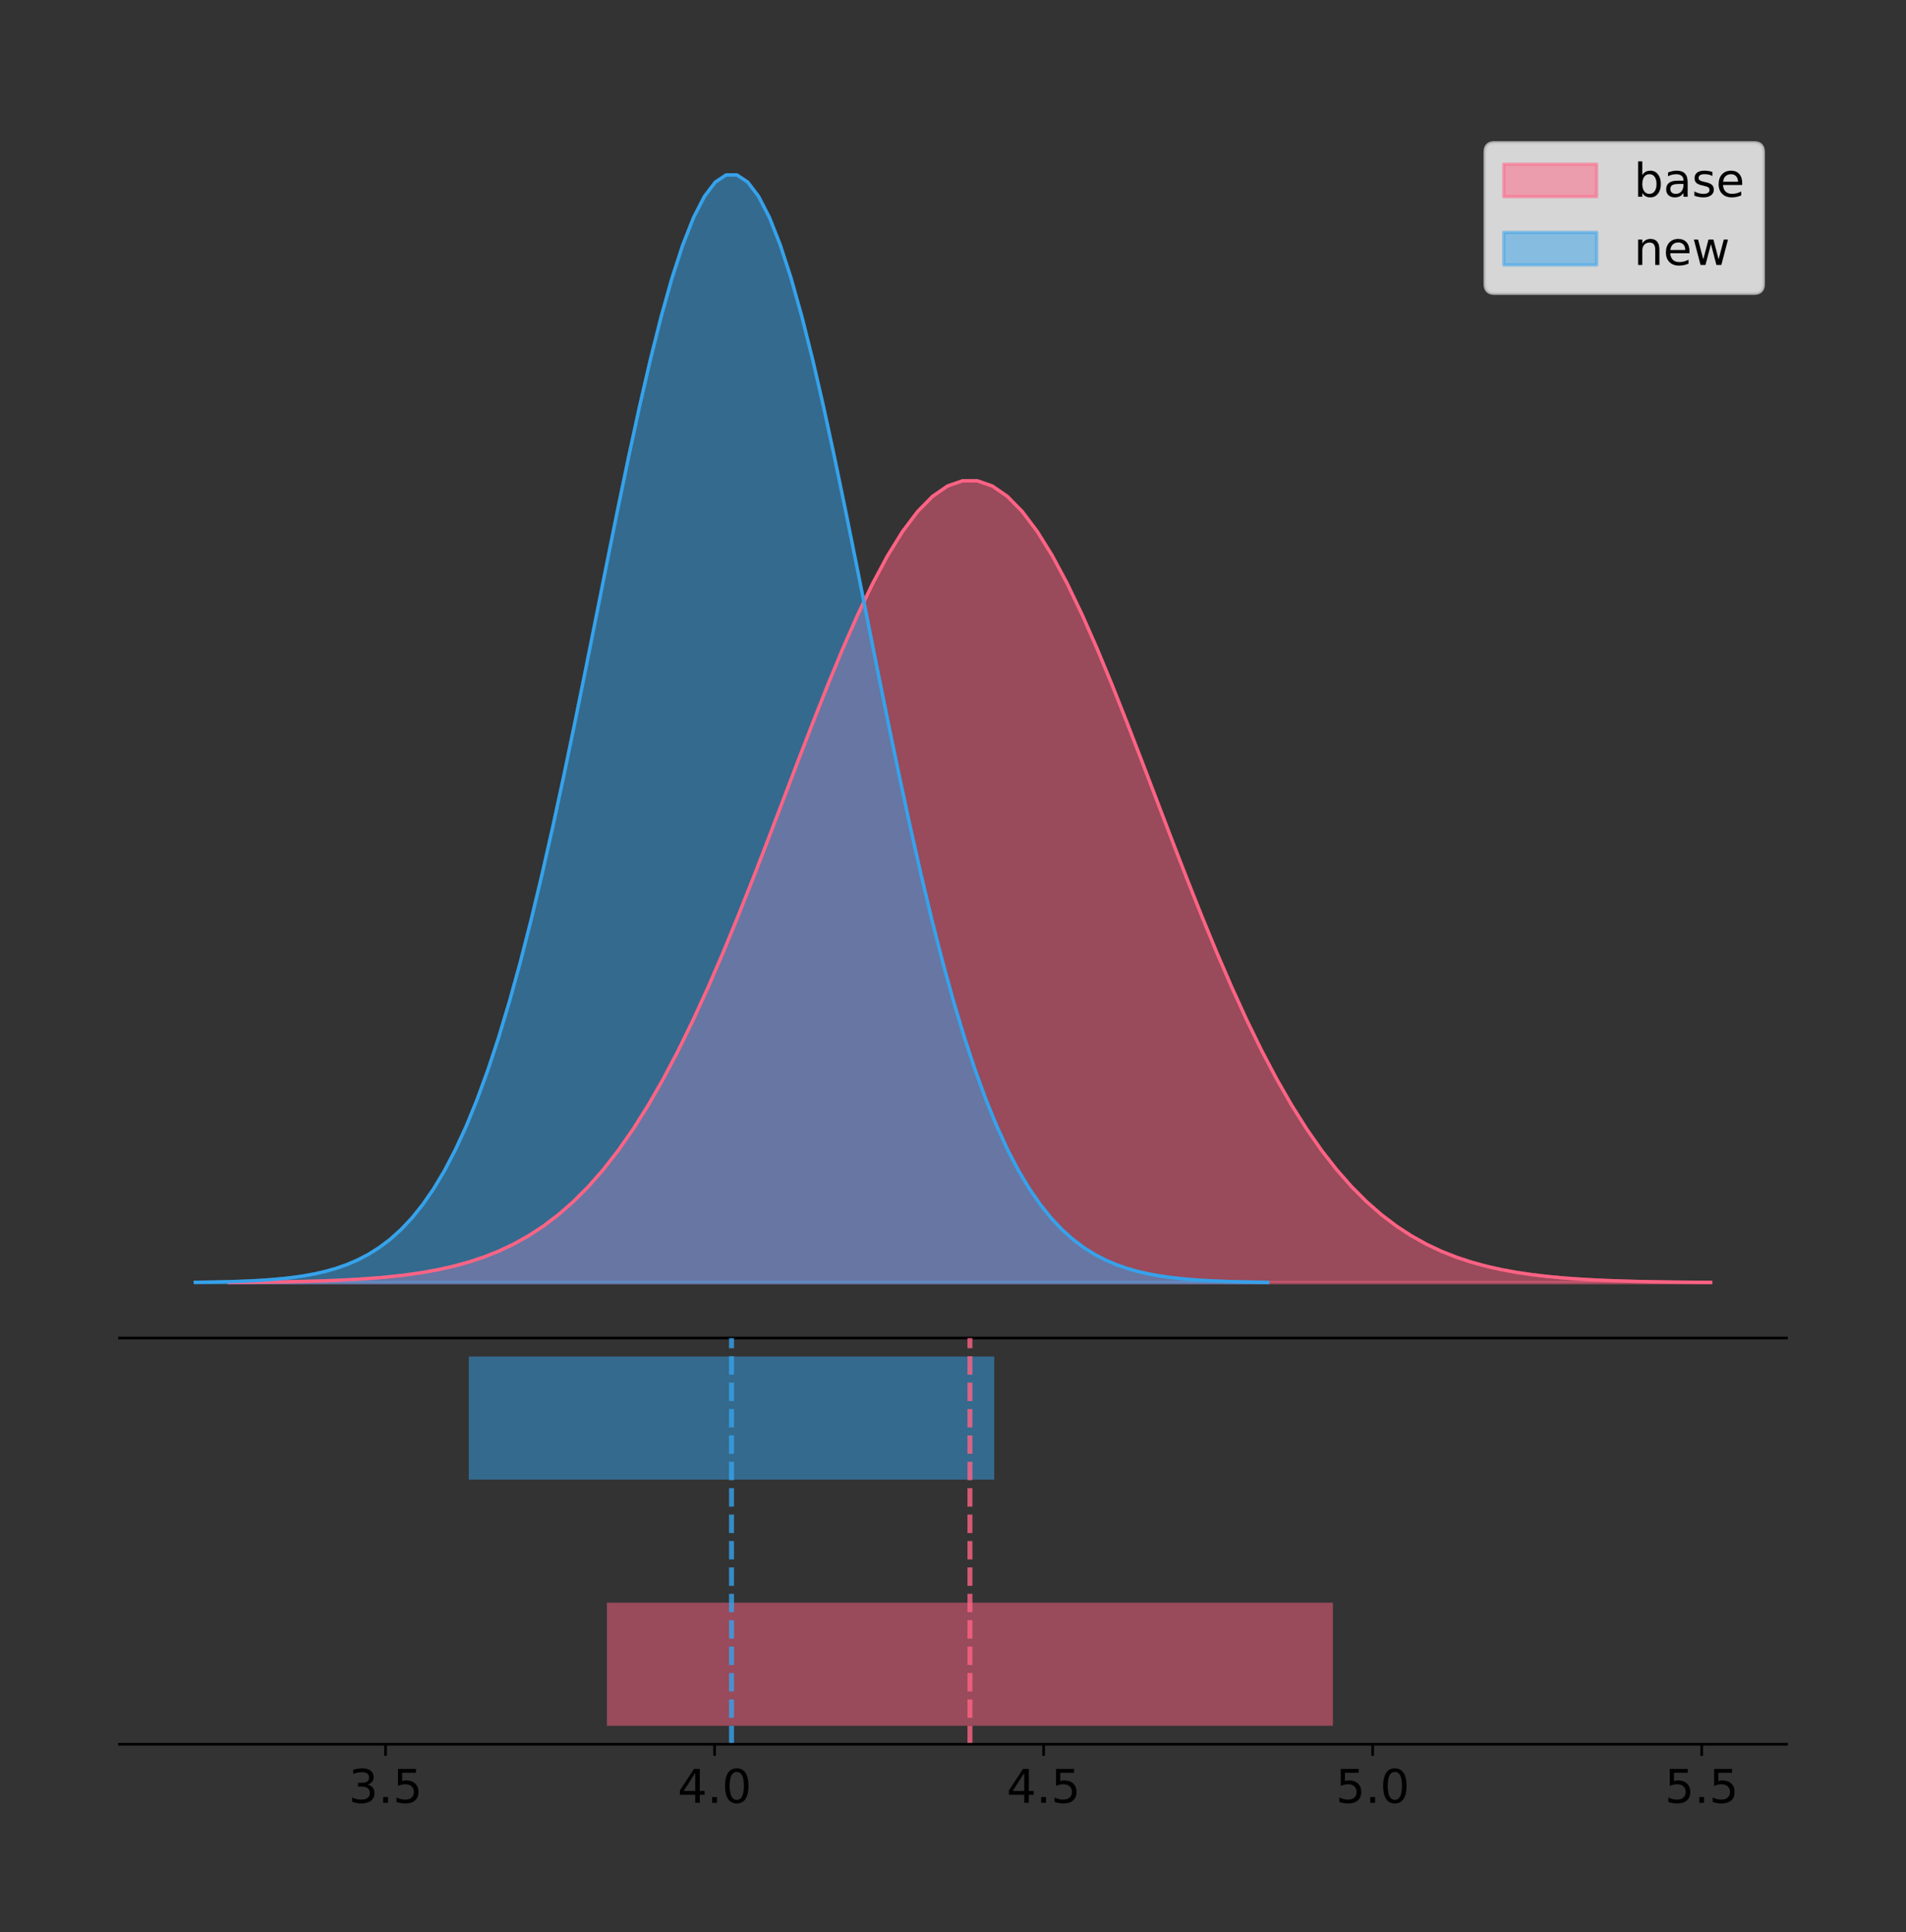 <?xml version="1.0" encoding="utf-8" standalone="no"?>
<!DOCTYPE svg PUBLIC "-//W3C//DTD SVG 1.1//EN"
  "http://www.w3.org/Graphics/SVG/1.1/DTD/svg11.dtd">
<!-- Created with matplotlib (https://matplotlib.org/) -->
<svg height="581.789pt" version="1.1" viewBox="0 0 574.2 581.789" width="574.2pt" xmlns="http://www.w3.org/2000/svg" xmlns:xlink="http://www.w3.org/1999/xlink">
 <rect x="0" y="0" width="574.2" height="581.789" fill="#333333" stroke="none"/>
 <defs>
  <style type="text/css">
*{stroke-linecap:butt;stroke-linejoin:round;}
  </style>
 </defs>
 <g id="figure_1">
  <g id="patch_1">
   <path d="M 0 581.789 
L 574.2 581.789 
L 574.2 0 
L 0 0 
z
" style="fill:none;"/>
  </g>
  <g id="axes_1">
   <g id="patch_2">
    <path d="M 36 402.93 
L 538.2 402.93 
L 538.2 36 
L 36 36 
z
" style="fill:none;"/>
   </g>
   <g id="PolyCollection_1">
    <defs>
     <path d="M 69.03 -195.538 
L 69.03 -195.619 
L 73.538 -195.65 
L 78.047 -195.691 
L 82.555 -195.746 
L 87.064 -195.818 
L 91.572 -195.914 
L 96.081 -196.039 
L 100.589 -196.202 
L 105.098 -196.411 
L 109.606 -196.679 
L 114.115 -197.02 
L 118.623 -197.45 
L 123.132 -197.988 
L 127.64 -198.658 
L 132.149 -199.485 
L 136.657 -200.498 
L 141.166 -201.731 
L 145.674 -203.22 
L 150.183 -205.006 
L 154.692 -207.13 
L 159.2 -209.638 
L 163.709 -212.578 
L 168.217 -215.997 
L 172.726 -219.941 
L 177.234 -224.457 
L 181.743 -229.585 
L 186.251 -235.361 
L 190.76 -241.815 
L 195.268 -248.964 
L 199.777 -256.817 
L 204.285 -265.366 
L 208.794 -274.589 
L 213.302 -284.449 
L 217.811 -294.888 
L 222.319 -305.829 
L 226.828 -317.179 
L 231.336 -328.824 
L 235.845 -340.632 
L 240.353 -352.459 
L 244.862 -364.145 
L 249.37 -375.523 
L 253.879 -386.417 
L 258.387 -396.654 
L 262.896 -406.06 
L 267.404 -414.472 
L 271.913 -421.738 
L 276.421 -427.724 
L 280.93 -432.318 
L 285.438 -435.43 
L 289.947 -437.002 
L 294.455 -437.002 
L 298.964 -435.43 
L 303.473 -432.318 
L 307.981 -427.724 
L 312.49 -421.738 
L 316.998 -414.472 
L 321.507 -406.06 
L 326.015 -396.654 
L 330.524 -386.417 
L 335.032 -375.523 
L 339.541 -364.145 
L 344.049 -352.459 
L 348.558 -340.632 
L 353.066 -328.824 
L 357.575 -317.179 
L 362.083 -305.829 
L 366.592 -294.888 
L 371.1 -284.449 
L 375.609 -274.589 
L 380.117 -265.366 
L 384.626 -256.817 
L 389.134 -248.964 
L 393.643 -241.815 
L 398.151 -235.361 
L 402.66 -229.585 
L 407.168 -224.457 
L 411.677 -219.941 
L 416.185 -215.997 
L 420.694 -212.578 
L 425.202 -209.638 
L 429.711 -207.13 
L 434.219 -205.006 
L 438.728 -203.22 
L 443.236 -201.731 
L 447.745 -200.498 
L 452.254 -199.485 
L 456.762 -198.658 
L 461.271 -197.988 
L 465.779 -197.45 
L 470.288 -197.02 
L 474.796 -196.679 
L 479.305 -196.411 
L 483.813 -196.202 
L 488.322 -196.039 
L 492.83 -195.914 
L 497.339 -195.818 
L 501.847 -195.746 
L 506.356 -195.691 
L 510.864 -195.65 
L 515.373 -195.619 
L 515.373 -195.538 
L 515.373 -195.538 
L 510.864 -195.538 
L 506.356 -195.538 
L 501.847 -195.538 
L 497.339 -195.538 
L 492.83 -195.538 
L 488.322 -195.538 
L 483.813 -195.538 
L 479.305 -195.538 
L 474.796 -195.538 
L 470.288 -195.538 
L 465.779 -195.538 
L 461.271 -195.538 
L 456.762 -195.538 
L 452.254 -195.538 
L 447.745 -195.538 
L 443.236 -195.538 
L 438.728 -195.538 
L 434.219 -195.538 
L 429.711 -195.538 
L 425.202 -195.538 
L 420.694 -195.538 
L 416.185 -195.538 
L 411.677 -195.538 
L 407.168 -195.538 
L 402.66 -195.538 
L 398.151 -195.538 
L 393.643 -195.538 
L 389.134 -195.538 
L 384.626 -195.538 
L 380.117 -195.538 
L 375.609 -195.538 
L 371.1 -195.538 
L 366.592 -195.538 
L 362.083 -195.538 
L 357.575 -195.538 
L 353.066 -195.538 
L 348.558 -195.538 
L 344.049 -195.538 
L 339.541 -195.538 
L 335.032 -195.538 
L 330.524 -195.538 
L 326.015 -195.538 
L 321.507 -195.538 
L 316.998 -195.538 
L 312.49 -195.538 
L 307.981 -195.538 
L 303.473 -195.538 
L 298.964 -195.538 
L 294.455 -195.538 
L 289.947 -195.538 
L 285.438 -195.538 
L 280.93 -195.538 
L 276.421 -195.538 
L 271.913 -195.538 
L 267.404 -195.538 
L 262.896 -195.538 
L 258.387 -195.538 
L 253.879 -195.538 
L 249.37 -195.538 
L 244.862 -195.538 
L 240.353 -195.538 
L 235.845 -195.538 
L 231.336 -195.538 
L 226.828 -195.538 
L 222.319 -195.538 
L 217.811 -195.538 
L 213.302 -195.538 
L 208.794 -195.538 
L 204.285 -195.538 
L 199.777 -195.538 
L 195.268 -195.538 
L 190.76 -195.538 
L 186.251 -195.538 
L 181.743 -195.538 
L 177.234 -195.538 
L 172.726 -195.538 
L 168.217 -195.538 
L 163.709 -195.538 
L 159.2 -195.538 
L 154.692 -195.538 
L 150.183 -195.538 
L 145.674 -195.538 
L 141.166 -195.538 
L 136.657 -195.538 
L 132.149 -195.538 
L 127.64 -195.538 
L 123.132 -195.538 
L 118.623 -195.538 
L 114.115 -195.538 
L 109.606 -195.538 
L 105.098 -195.538 
L 100.589 -195.538 
L 96.081 -195.538 
L 91.572 -195.538 
L 87.064 -195.538 
L 82.555 -195.538 
L 78.047 -195.538 
L 73.538 -195.538 
L 69.03 -195.538 
z
" id="m8ff9e632da" style="stroke:#ff6384;stroke-opacity:0.5;"/>
    </defs>
    <g clip-path="url(#pd3ceb1ddb8)">
     <use style="fill:#ff6384;fill-opacity:0.5;stroke:#ff6384;stroke-opacity:0.5;" x="0" xlink:href="#m8ff9e632da" y="581.789"/>
    </g>
   </g>
   <g id="PolyCollection_2">
    <defs>
     <path d="M 58.827 -195.538 
L 58.827 -195.65 
L 62.091 -195.692 
L 65.354 -195.749 
L 68.618 -195.825 
L 71.882 -195.925 
L 75.145 -196.058 
L 78.409 -196.23 
L 81.672 -196.455 
L 84.936 -196.744 
L 88.2 -197.115 
L 91.463 -197.585 
L 94.727 -198.179 
L 97.99 -198.923 
L 101.254 -199.848 
L 104.517 -200.99 
L 107.781 -202.39 
L 111.045 -204.093 
L 114.308 -206.151 
L 117.572 -208.617 
L 120.835 -211.552 
L 124.099 -215.017 
L 127.363 -219.078 
L 130.626 -223.801 
L 133.89 -229.25 
L 137.153 -235.488 
L 140.417 -242.572 
L 143.68 -250.552 
L 146.944 -259.468 
L 150.208 -269.344 
L 153.471 -280.192 
L 156.735 -292.002 
L 159.998 -304.744 
L 163.262 -318.365 
L 166.526 -332.786 
L 169.789 -347.901 
L 173.053 -363.58 
L 176.316 -379.667 
L 179.58 -395.98 
L 182.844 -412.318 
L 186.107 -428.462 
L 189.371 -444.18 
L 192.634 -459.23 
L 195.898 -473.372 
L 199.161 -486.366 
L 202.425 -497.987 
L 205.689 -508.025 
L 208.952 -516.294 
L 212.216 -522.64 
L 215.479 -526.94 
L 218.743 -529.111 
L 222.007 -529.111 
L 225.27 -526.94 
L 228.534 -522.64 
L 231.797 -516.294 
L 235.061 -508.025 
L 238.324 -497.987 
L 241.588 -486.366 
L 244.852 -473.372 
L 248.115 -459.23 
L 251.379 -444.18 
L 254.642 -428.462 
L 257.906 -412.318 
L 261.17 -395.98 
L 264.433 -379.667 
L 267.697 -363.58 
L 270.96 -347.901 
L 274.224 -332.786 
L 277.488 -318.365 
L 280.751 -304.744 
L 284.015 -292.002 
L 287.278 -280.192 
L 290.542 -269.344 
L 293.805 -259.468 
L 297.069 -250.552 
L 300.333 -242.572 
L 303.596 -235.488 
L 306.86 -229.25 
L 310.123 -223.801 
L 313.387 -219.078 
L 316.651 -215.017 
L 319.914 -211.552 
L 323.178 -208.617 
L 326.441 -206.151 
L 329.705 -204.093 
L 332.968 -202.39 
L 336.232 -200.99 
L 339.496 -199.848 
L 342.759 -198.923 
L 346.023 -198.179 
L 349.286 -197.585 
L 352.55 -197.115 
L 355.814 -196.744 
L 359.077 -196.455 
L 362.341 -196.23 
L 365.604 -196.058 
L 368.868 -195.925 
L 372.131 -195.825 
L 375.395 -195.749 
L 378.659 -195.692 
L 381.922 -195.65 
L 381.922 -195.538 
L 381.922 -195.538 
L 378.659 -195.538 
L 375.395 -195.538 
L 372.131 -195.538 
L 368.868 -195.538 
L 365.604 -195.538 
L 362.341 -195.538 
L 359.077 -195.538 
L 355.814 -195.538 
L 352.55 -195.538 
L 349.286 -195.538 
L 346.023 -195.538 
L 342.759 -195.538 
L 339.496 -195.538 
L 336.232 -195.538 
L 332.968 -195.538 
L 329.705 -195.538 
L 326.441 -195.538 
L 323.178 -195.538 
L 319.914 -195.538 
L 316.651 -195.538 
L 313.387 -195.538 
L 310.123 -195.538 
L 306.86 -195.538 
L 303.596 -195.538 
L 300.333 -195.538 
L 297.069 -195.538 
L 293.805 -195.538 
L 290.542 -195.538 
L 287.278 -195.538 
L 284.015 -195.538 
L 280.751 -195.538 
L 277.488 -195.538 
L 274.224 -195.538 
L 270.96 -195.538 
L 267.697 -195.538 
L 264.433 -195.538 
L 261.17 -195.538 
L 257.906 -195.538 
L 254.642 -195.538 
L 251.379 -195.538 
L 248.115 -195.538 
L 244.852 -195.538 
L 241.588 -195.538 
L 238.324 -195.538 
L 235.061 -195.538 
L 231.797 -195.538 
L 228.534 -195.538 
L 225.27 -195.538 
L 222.007 -195.538 
L 218.743 -195.538 
L 215.479 -195.538 
L 212.216 -195.538 
L 208.952 -195.538 
L 205.689 -195.538 
L 202.425 -195.538 
L 199.161 -195.538 
L 195.898 -195.538 
L 192.634 -195.538 
L 189.371 -195.538 
L 186.107 -195.538 
L 182.844 -195.538 
L 179.58 -195.538 
L 176.316 -195.538 
L 173.053 -195.538 
L 169.789 -195.538 
L 166.526 -195.538 
L 163.262 -195.538 
L 159.998 -195.538 
L 156.735 -195.538 
L 153.471 -195.538 
L 150.208 -195.538 
L 146.944 -195.538 
L 143.68 -195.538 
L 140.417 -195.538 
L 137.153 -195.538 
L 133.89 -195.538 
L 130.626 -195.538 
L 127.363 -195.538 
L 124.099 -195.538 
L 120.835 -195.538 
L 117.572 -195.538 
L 114.308 -195.538 
L 111.045 -195.538 
L 107.781 -195.538 
L 104.517 -195.538 
L 101.254 -195.538 
L 97.99 -195.538 
L 94.727 -195.538 
L 91.463 -195.538 
L 88.2 -195.538 
L 84.936 -195.538 
L 81.672 -195.538 
L 78.409 -195.538 
L 75.145 -195.538 
L 71.882 -195.538 
L 68.618 -195.538 
L 65.354 -195.538 
L 62.091 -195.538 
L 58.827 -195.538 
z
" id="m7394b87b59" style="stroke:#36a2eb;stroke-opacity:0.5;"/>
    </defs>
    <g clip-path="url(#pd3ceb1ddb8)">
     <use style="fill:#36a2eb;fill-opacity:0.5;stroke:#36a2eb;stroke-opacity:0.5;" x="0" xlink:href="#m7394b87b59" y="581.789"/>
    </g>
   </g>
   <g id="line2d_1">
    <path clip-path="url(#pd3ceb1ddb8)" d="M 69.03 386.17 
L 73.538 386.14 
L 78.047 386.099 
L 82.555 386.044 
L 87.064 385.971 
L 91.572 385.875 
L 96.081 385.75 
L 100.589 385.588 
L 105.098 385.378 
L 109.606 385.11 
L 114.115 384.769 
L 118.623 384.34 
L 123.132 383.801 
L 127.64 383.132 
L 132.149 382.305 
L 136.657 381.291 
L 141.166 380.058 
L 145.674 378.569 
L 150.183 376.784 
L 154.692 374.66 
L 159.2 372.151 
L 163.709 369.211 
L 168.217 365.793 
L 172.726 361.848 
L 177.234 357.333 
L 181.743 352.205 
L 186.251 346.428 
L 190.76 339.974 
L 195.268 332.825 
L 199.777 324.973 
L 204.285 316.424 
L 208.794 307.2 
L 213.302 297.34 
L 217.811 286.902 
L 222.319 275.96 
L 226.828 264.61 
L 231.336 252.966 
L 235.845 241.157 
L 240.353 229.33 
L 244.862 217.644 
L 249.37 206.267 
L 253.879 195.372 
L 258.387 185.136 
L 262.896 175.729 
L 267.404 167.317 
L 271.913 160.051 
L 276.421 154.065 
L 280.93 149.472 
L 285.438 146.359 
L 289.947 144.788 
L 294.455 144.788 
L 298.964 146.359 
L 303.473 149.472 
L 307.981 154.065 
L 312.49 160.051 
L 316.998 167.317 
L 321.507 175.729 
L 326.015 185.136 
L 330.524 195.372 
L 335.032 206.267 
L 339.541 217.644 
L 344.049 229.33 
L 348.558 241.157 
L 353.066 252.966 
L 357.575 264.61 
L 362.083 275.96 
L 366.592 286.902 
L 371.1 297.34 
L 375.609 307.2 
L 380.117 316.424 
L 384.626 324.973 
L 389.134 332.825 
L 393.643 339.974 
L 398.151 346.428 
L 402.66 352.205 
L 407.168 357.333 
L 411.677 361.848 
L 416.185 365.793 
L 420.694 369.211 
L 425.202 372.151 
L 429.711 374.66 
L 434.219 376.784 
L 438.728 378.569 
L 443.236 380.058 
L 447.745 381.291 
L 452.254 382.305 
L 456.762 383.132 
L 461.271 383.801 
L 465.779 384.34 
L 470.288 384.769 
L 474.796 385.11 
L 479.305 385.378 
L 483.813 385.588 
L 488.322 385.75 
L 492.83 385.875 
L 497.339 385.971 
L 501.847 386.044 
L 506.356 386.099 
L 510.864 386.14 
L 515.373 386.17 
" style="fill:none;stroke:#ff6384;stroke-linecap:square;"/>
   </g>
   <g id="line2d_2">
    <path clip-path="url(#pd3ceb1ddb8)" d="M 58.827 386.139 
L 62.091 386.097 
L 65.354 386.04 
L 68.618 385.965 
L 71.882 385.864 
L 75.145 385.732 
L 78.409 385.559 
L 81.672 385.334 
L 84.936 385.045 
L 88.2 384.675 
L 91.463 384.204 
L 94.727 383.61 
L 97.99 382.867 
L 101.254 381.941 
L 104.517 380.799 
L 107.781 379.399 
L 111.045 377.696 
L 114.308 375.639 
L 117.572 373.172 
L 120.835 370.238 
L 124.099 366.772 
L 127.363 362.711 
L 130.626 357.989 
L 133.89 352.539 
L 137.153 346.301 
L 140.417 339.217 
L 143.68 331.237 
L 146.944 322.322 
L 150.208 312.445 
L 153.471 301.597 
L 156.735 289.787 
L 159.998 277.045 
L 163.262 263.424 
L 166.526 249.004 
L 169.789 233.888 
L 173.053 218.209 
L 176.316 202.123 
L 179.58 185.809 
L 182.844 169.471 
L 186.107 153.327 
L 189.371 137.61 
L 192.634 122.559 
L 195.898 108.418 
L 199.161 95.423 
L 202.425 83.803 
L 205.689 73.765 
L 208.952 65.495 
L 212.216 59.15 
L 215.479 54.85 
L 218.743 52.679 
L 222.007 52.679 
L 225.27 54.85 
L 228.534 59.15 
L 231.797 65.495 
L 235.061 73.765 
L 238.324 83.803 
L 241.588 95.423 
L 244.852 108.418 
L 248.115 122.559 
L 251.379 137.61 
L 254.642 153.327 
L 257.906 169.471 
L 261.17 185.809 
L 264.433 202.123 
L 267.697 218.209 
L 270.96 233.888 
L 274.224 249.004 
L 277.488 263.424 
L 280.751 277.045 
L 284.015 289.787 
L 287.278 301.597 
L 290.542 312.445 
L 293.805 322.322 
L 297.069 331.237 
L 300.333 339.217 
L 303.596 346.301 
L 306.86 352.539 
L 310.123 357.989 
L 313.387 362.711 
L 316.651 366.772 
L 319.914 370.238 
L 323.178 373.172 
L 326.441 375.639 
L 329.705 377.696 
L 332.968 379.399 
L 336.232 380.799 
L 339.496 381.941 
L 342.759 382.867 
L 346.023 383.61 
L 349.286 384.204 
L 352.55 384.675 
L 355.814 385.045 
L 359.077 385.334 
L 362.341 385.559 
L 365.604 385.732 
L 368.868 385.864 
L 372.131 385.965 
L 375.395 386.04 
L 378.659 386.097 
L 381.922 386.139 
" style="fill:none;stroke:#36a2eb;stroke-linecap:square;"/>
   </g>
   <g id="patch_3">
    <path d="M 36 402.93 
L 538.2 402.93 
" style="fill:none;stroke:#000000;stroke-linecap:square;stroke-linejoin:miter;stroke-width:0.8;"/>
   </g>
   <g id="legend_1">
    <g id="patch_4">
     <path d="M 450.225 88.299 
L 528.4 88.299 
Q 531.2 88.299 531.2 85.499 
L 531.2 45.8 
Q 531.2 43 528.4 43 
L 450.225 43 
Q 447.425 43 447.425 45.8 
L 447.425 85.499 
Q 447.425 88.299 450.225 88.299 
z
" style="fill:#ffffff;opacity:0.8;stroke:#cccccc;stroke-linejoin:miter;"/>
    </g>
    <g id="patch_5">
     <path d="M 453.025 59.238 
L 481.025 59.238 
L 481.025 49.438 
L 453.025 49.438 
z
" style="fill:#ff6384;opacity:0.5;stroke:#ff6384;stroke-linejoin:miter;"/>
    </g>
    <g id="text_1">
     <!-- base -->
     <defs>
      <path d="M 48.688 27.297 
Q 48.688 37.203 44.609 42.844 
Q 40.531 48.484 33.406 48.484 
Q 26.266 48.484 22.188 42.844 
Q 18.109 37.203 18.109 27.297 
Q 18.109 17.391 22.188 11.75 
Q 26.266 6.109 33.406 6.109 
Q 40.531 6.109 44.609 11.75 
Q 48.688 17.391 48.688 27.297 
z
M 18.109 46.391 
Q 20.953 51.266 25.266 53.625 
Q 29.594 56 35.594 56 
Q 45.562 56 51.781 48.094 
Q 58.016 40.188 58.016 27.297 
Q 58.016 14.406 51.781 6.484 
Q 45.562 -1.422 35.594 -1.422 
Q 29.594 -1.422 25.266 0.953 
Q 20.953 3.328 18.109 8.203 
L 18.109 0 
L 9.078 0 
L 9.078 75.984 
L 18.109 75.984 
z
" id="DejaVuSans-98"/>
      <path d="M 34.281 27.484 
Q 23.391 27.484 19.188 25 
Q 14.984 22.516 14.984 16.5 
Q 14.984 11.719 18.141 8.906 
Q 21.297 6.109 26.703 6.109 
Q 34.188 6.109 38.703 11.406 
Q 43.219 16.703 43.219 25.484 
L 43.219 27.484 
z
M 52.203 31.203 
L 52.203 0 
L 43.219 0 
L 43.219 8.297 
Q 40.141 3.328 35.547 0.953 
Q 30.953 -1.422 24.312 -1.422 
Q 15.922 -1.422 10.953 3.297 
Q 6 8.016 6 15.922 
Q 6 25.141 12.172 29.828 
Q 18.359 34.516 30.609 34.516 
L 43.219 34.516 
L 43.219 35.406 
Q 43.219 41.609 39.141 45 
Q 35.062 48.391 27.688 48.391 
Q 23 48.391 18.547 47.266 
Q 14.109 46.141 10.016 43.891 
L 10.016 52.203 
Q 14.938 54.109 19.578 55.047 
Q 24.219 56 28.609 56 
Q 40.484 56 46.344 49.844 
Q 52.203 43.703 52.203 31.203 
z
" id="DejaVuSans-97"/>
      <path d="M 44.281 53.078 
L 44.281 44.578 
Q 40.484 46.531 36.375 47.5 
Q 32.281 48.484 27.875 48.484 
Q 21.188 48.484 17.844 46.438 
Q 14.5 44.391 14.5 40.281 
Q 14.5 37.156 16.891 35.375 
Q 19.281 33.594 26.516 31.984 
L 29.594 31.297 
Q 39.156 29.25 43.188 25.516 
Q 47.219 21.781 47.219 15.094 
Q 47.219 7.469 41.188 3.016 
Q 35.156 -1.422 24.609 -1.422 
Q 20.219 -1.422 15.453 -0.562 
Q 10.688 0.297 5.422 2 
L 5.422 11.281 
Q 10.406 8.688 15.234 7.391 
Q 20.062 6.109 24.812 6.109 
Q 31.156 6.109 34.562 8.281 
Q 37.984 10.453 37.984 14.406 
Q 37.984 18.062 35.516 20.016 
Q 33.062 21.969 24.703 23.781 
L 21.578 24.516 
Q 13.234 26.266 9.516 29.906 
Q 5.812 33.547 5.812 39.891 
Q 5.812 47.609 11.281 51.797 
Q 16.75 56 26.812 56 
Q 31.781 56 36.172 55.266 
Q 40.578 54.547 44.281 53.078 
z
" id="DejaVuSans-115"/>
      <path d="M 56.203 29.594 
L 56.203 25.203 
L 14.891 25.203 
Q 15.484 15.922 20.484 11.062 
Q 25.484 6.203 34.422 6.203 
Q 39.594 6.203 44.453 7.469 
Q 49.312 8.734 54.109 11.281 
L 54.109 2.781 
Q 49.266 0.734 44.188 -0.344 
Q 39.109 -1.422 33.891 -1.422 
Q 20.797 -1.422 13.156 6.188 
Q 5.516 13.812 5.516 26.812 
Q 5.516 40.234 12.766 48.109 
Q 20.016 56 32.328 56 
Q 43.359 56 49.781 48.891 
Q 56.203 41.797 56.203 29.594 
z
M 47.219 32.234 
Q 47.125 39.594 43.094 43.984 
Q 39.062 48.391 32.422 48.391 
Q 24.906 48.391 20.391 44.141 
Q 15.875 39.891 15.188 32.172 
z
" id="DejaVuSans-101"/>
     </defs>
     <g transform="translate(492.225 59.238)scale(0.14 -0.14)">
      <use xlink:href="#DejaVuSans-98"/>
      <use x="63.477" xlink:href="#DejaVuSans-97"/>
      <use x="124.756" xlink:href="#DejaVuSans-115"/>
      <use x="176.855" xlink:href="#DejaVuSans-101"/>
     </g>
    </g>
    <g id="patch_6">
     <path d="M 453.025 79.787 
L 481.025 79.787 
L 481.025 69.987 
L 453.025 69.987 
z
" style="fill:#36a2eb;opacity:0.5;stroke:#36a2eb;stroke-linejoin:miter;"/>
    </g>
    <g id="text_2">
     <!-- new -->
     <defs>
      <path d="M 54.891 33.016 
L 54.891 0 
L 45.906 0 
L 45.906 32.719 
Q 45.906 40.484 42.875 44.328 
Q 39.844 48.188 33.797 48.188 
Q 26.516 48.188 22.312 43.547 
Q 18.109 38.922 18.109 30.906 
L 18.109 0 
L 9.078 0 
L 9.078 54.688 
L 18.109 54.688 
L 18.109 46.188 
Q 21.344 51.125 25.703 53.562 
Q 30.078 56 35.797 56 
Q 45.219 56 50.047 50.172 
Q 54.891 44.344 54.891 33.016 
z
" id="DejaVuSans-110"/>
      <path d="M 4.203 54.688 
L 13.188 54.688 
L 24.422 12.016 
L 35.594 54.688 
L 46.188 54.688 
L 57.422 12.016 
L 68.609 54.688 
L 77.594 54.688 
L 63.281 0 
L 52.688 0 
L 40.922 44.828 
L 29.109 0 
L 18.5 0 
z
" id="DejaVuSans-119"/>
     </defs>
     <g transform="translate(492.225 79.787)scale(0.14 -0.14)">
      <use xlink:href="#DejaVuSans-110"/>
      <use x="63.379" xlink:href="#DejaVuSans-101"/>
      <use x="124.902" xlink:href="#DejaVuSans-119"/>
     </g>
    </g>
   </g>
  </g>
  <g id="axes_2">
   <g id="patch_7">
    <path d="M 36 525.24 
L 538.2 525.24 
L 538.2 402.93 
L 36 402.93 
z
" style="fill:none;"/>
   </g>
   <g id="patch_8">
    <path clip-path="url(#p7809a67e8c)" d="M 182.847 519.68 
L 401.555 519.68 
L 401.555 482.617 
L 182.847 482.617 
z
" style="fill:#ff6384;opacity:0.5;"/>
   </g>
   <g id="patch_9">
    <path clip-path="url(#p7809a67e8c)" d="M 141.216 445.553 
L 299.533 445.553 
L 299.533 408.49 
L 141.216 408.49 
z
" style="fill:#36a2eb;opacity:0.5;"/>
   </g>
   <g id="matplotlib.axis_1">
    <g id="xtick_1">
     <g id="line2d_3">
      <defs>
       <path d="M 0 0 
L 0 3.5 
" id="mcb421f1ef7" style="stroke:#000000;stroke-width:0.8;"/>
      </defs>
      <g>
       <use style="stroke:#000000;stroke-width:0.8;" x="116.154" xlink:href="#mcb421f1ef7" y="525.24"/>
      </g>
     </g>
     <g id="text_3">
      <!-- 3.5 -->
      <defs>
       <path d="M 40.578 39.312 
Q 47.656 37.797 51.625 33 
Q 55.609 28.219 55.609 21.188 
Q 55.609 10.406 48.188 4.484 
Q 40.766 -1.422 27.094 -1.422 
Q 22.516 -1.422 17.656 -0.516 
Q 12.797 0.391 7.625 2.203 
L 7.625 11.719 
Q 11.719 9.328 16.594 8.109 
Q 21.484 6.891 26.812 6.891 
Q 36.078 6.891 40.938 10.547 
Q 45.797 14.203 45.797 21.188 
Q 45.797 27.641 41.281 31.266 
Q 36.766 34.906 28.719 34.906 
L 20.219 34.906 
L 20.219 43.016 
L 29.109 43.016 
Q 36.375 43.016 40.234 45.922 
Q 44.094 48.828 44.094 54.297 
Q 44.094 59.906 40.109 62.906 
Q 36.141 65.922 28.719 65.922 
Q 24.656 65.922 20.016 65.031 
Q 15.375 64.156 9.812 62.312 
L 9.812 71.094 
Q 15.438 72.656 20.344 73.438 
Q 25.25 74.219 29.594 74.219 
Q 40.828 74.219 47.359 69.109 
Q 53.906 64.016 53.906 55.328 
Q 53.906 49.266 50.438 45.094 
Q 46.969 40.922 40.578 39.312 
z
" id="DejaVuSans-51"/>
       <path d="M 10.688 12.406 
L 21 12.406 
L 21 0 
L 10.688 0 
z
" id="DejaVuSans-46"/>
       <path d="M 10.797 72.906 
L 49.516 72.906 
L 49.516 64.594 
L 19.828 64.594 
L 19.828 46.734 
Q 21.969 47.469 24.109 47.828 
Q 26.266 48.188 28.422 48.188 
Q 40.625 48.188 47.75 41.5 
Q 54.891 34.812 54.891 23.391 
Q 54.891 11.625 47.562 5.094 
Q 40.234 -1.422 26.906 -1.422 
Q 22.312 -1.422 17.547 -0.641 
Q 12.797 0.141 7.719 1.703 
L 7.719 11.625 
Q 12.109 9.234 16.797 8.062 
Q 21.484 6.891 26.703 6.891 
Q 35.156 6.891 40.078 11.328 
Q 45.016 15.766 45.016 23.391 
Q 45.016 31 40.078 35.438 
Q 35.156 39.891 26.703 39.891 
Q 22.75 39.891 18.812 39.016 
Q 14.891 38.141 10.797 36.281 
z
" id="DejaVuSans-53"/>
      </defs>
      <g transform="translate(105.022 542.878)scale(0.14 -0.14)">
       <use xlink:href="#DejaVuSans-51"/>
       <use x="63.623" xlink:href="#DejaVuSans-46"/>
       <use x="95.41" xlink:href="#DejaVuSans-53"/>
      </g>
     </g>
    </g>
    <g id="xtick_2">
     <g id="line2d_4">
      <g>
       <use style="stroke:#000000;stroke-width:0.8;" x="215.28" xlink:href="#mcb421f1ef7" y="525.24"/>
      </g>
     </g>
     <g id="text_4">
      <!-- 4.0 -->
      <defs>
       <path d="M 37.797 64.312 
L 12.891 25.391 
L 37.797 25.391 
z
M 35.203 72.906 
L 47.609 72.906 
L 47.609 25.391 
L 58.016 25.391 
L 58.016 17.188 
L 47.609 17.188 
L 47.609 0 
L 37.797 0 
L 37.797 17.188 
L 4.891 17.188 
L 4.891 26.703 
z
" id="DejaVuSans-52"/>
       <path d="M 31.781 66.406 
Q 24.172 66.406 20.328 58.906 
Q 16.5 51.422 16.5 36.375 
Q 16.5 21.391 20.328 13.891 
Q 24.172 6.391 31.781 6.391 
Q 39.453 6.391 43.281 13.891 
Q 47.125 21.391 47.125 36.375 
Q 47.125 51.422 43.281 58.906 
Q 39.453 66.406 31.781 66.406 
z
M 31.781 74.219 
Q 44.047 74.219 50.516 64.516 
Q 56.984 54.828 56.984 36.375 
Q 56.984 17.969 50.516 8.266 
Q 44.047 -1.422 31.781 -1.422 
Q 19.531 -1.422 13.062 8.266 
Q 6.594 17.969 6.594 36.375 
Q 6.594 54.828 13.062 64.516 
Q 19.531 74.219 31.781 74.219 
z
" id="DejaVuSans-48"/>
      </defs>
      <g transform="translate(204.148 542.878)scale(0.14 -0.14)">
       <use xlink:href="#DejaVuSans-52"/>
       <use x="63.623" xlink:href="#DejaVuSans-46"/>
       <use x="95.41" xlink:href="#DejaVuSans-48"/>
      </g>
     </g>
    </g>
    <g id="xtick_3">
     <g id="line2d_5">
      <g>
       <use style="stroke:#000000;stroke-width:0.8;" x="314.405" xlink:href="#mcb421f1ef7" y="525.24"/>
      </g>
     </g>
     <g id="text_5">
      <!-- 4.5 -->
      <g transform="translate(303.273 542.878)scale(0.14 -0.14)">
       <use xlink:href="#DejaVuSans-52"/>
       <use x="63.623" xlink:href="#DejaVuSans-46"/>
       <use x="95.41" xlink:href="#DejaVuSans-53"/>
      </g>
     </g>
    </g>
    <g id="xtick_4">
     <g id="line2d_6">
      <g>
       <use style="stroke:#000000;stroke-width:0.8;" x="413.531" xlink:href="#mcb421f1ef7" y="525.24"/>
      </g>
     </g>
     <g id="text_6">
      <!-- 5.0 -->
      <g transform="translate(402.399 542.878)scale(0.14 -0.14)">
       <use xlink:href="#DejaVuSans-53"/>
       <use x="63.623" xlink:href="#DejaVuSans-46"/>
       <use x="95.41" xlink:href="#DejaVuSans-48"/>
      </g>
     </g>
    </g>
    <g id="xtick_5">
     <g id="line2d_7">
      <g>
       <use style="stroke:#000000;stroke-width:0.8;" x="512.657" xlink:href="#mcb421f1ef7" y="525.24"/>
      </g>
     </g>
     <g id="text_7">
      <!-- 5.5 -->
      <g transform="translate(501.525 542.878)scale(0.14 -0.14)">
       <use xlink:href="#DejaVuSans-53"/>
       <use x="63.623" xlink:href="#DejaVuSans-46"/>
       <use x="95.41" xlink:href="#DejaVuSans-53"/>
      </g>
     </g>
    </g>
   </g>
   <g id="line2d_8">
    <path clip-path="url(#p7809a67e8c)" d="M 292.201 525.24 
L 292.201 402.93 
" style="fill:none;stroke:#ff6384;stroke-dasharray:5.55,2.4;stroke-dashoffset:0;stroke-opacity:0.8;stroke-width:1.5;"/>
   </g>
   <g id="line2d_9">
    <path clip-path="url(#p7809a67e8c)" d="M 220.375 525.24 
L 220.375 402.93 
" style="fill:none;stroke:#36a2eb;stroke-dasharray:5.55,2.4;stroke-dashoffset:0;stroke-opacity:0.8;stroke-width:1.5;"/>
   </g>
   <g id="patch_10">
    <path d="M 36 525.24 
L 538.2 525.24 
" style="fill:none;stroke:#000000;stroke-linecap:square;stroke-linejoin:miter;stroke-width:0.8;"/>
   </g>
  </g>
 </g>
 <defs>
  <clipPath id="pd3ceb1ddb8">
   <rect height="366.93" width="502.2" x="36" y="36"/>
  </clipPath>
  <clipPath id="p7809a67e8c">
   <rect height="122.31" width="502.2" x="36" y="402.93"/>
  </clipPath>
 </defs>
</svg>
